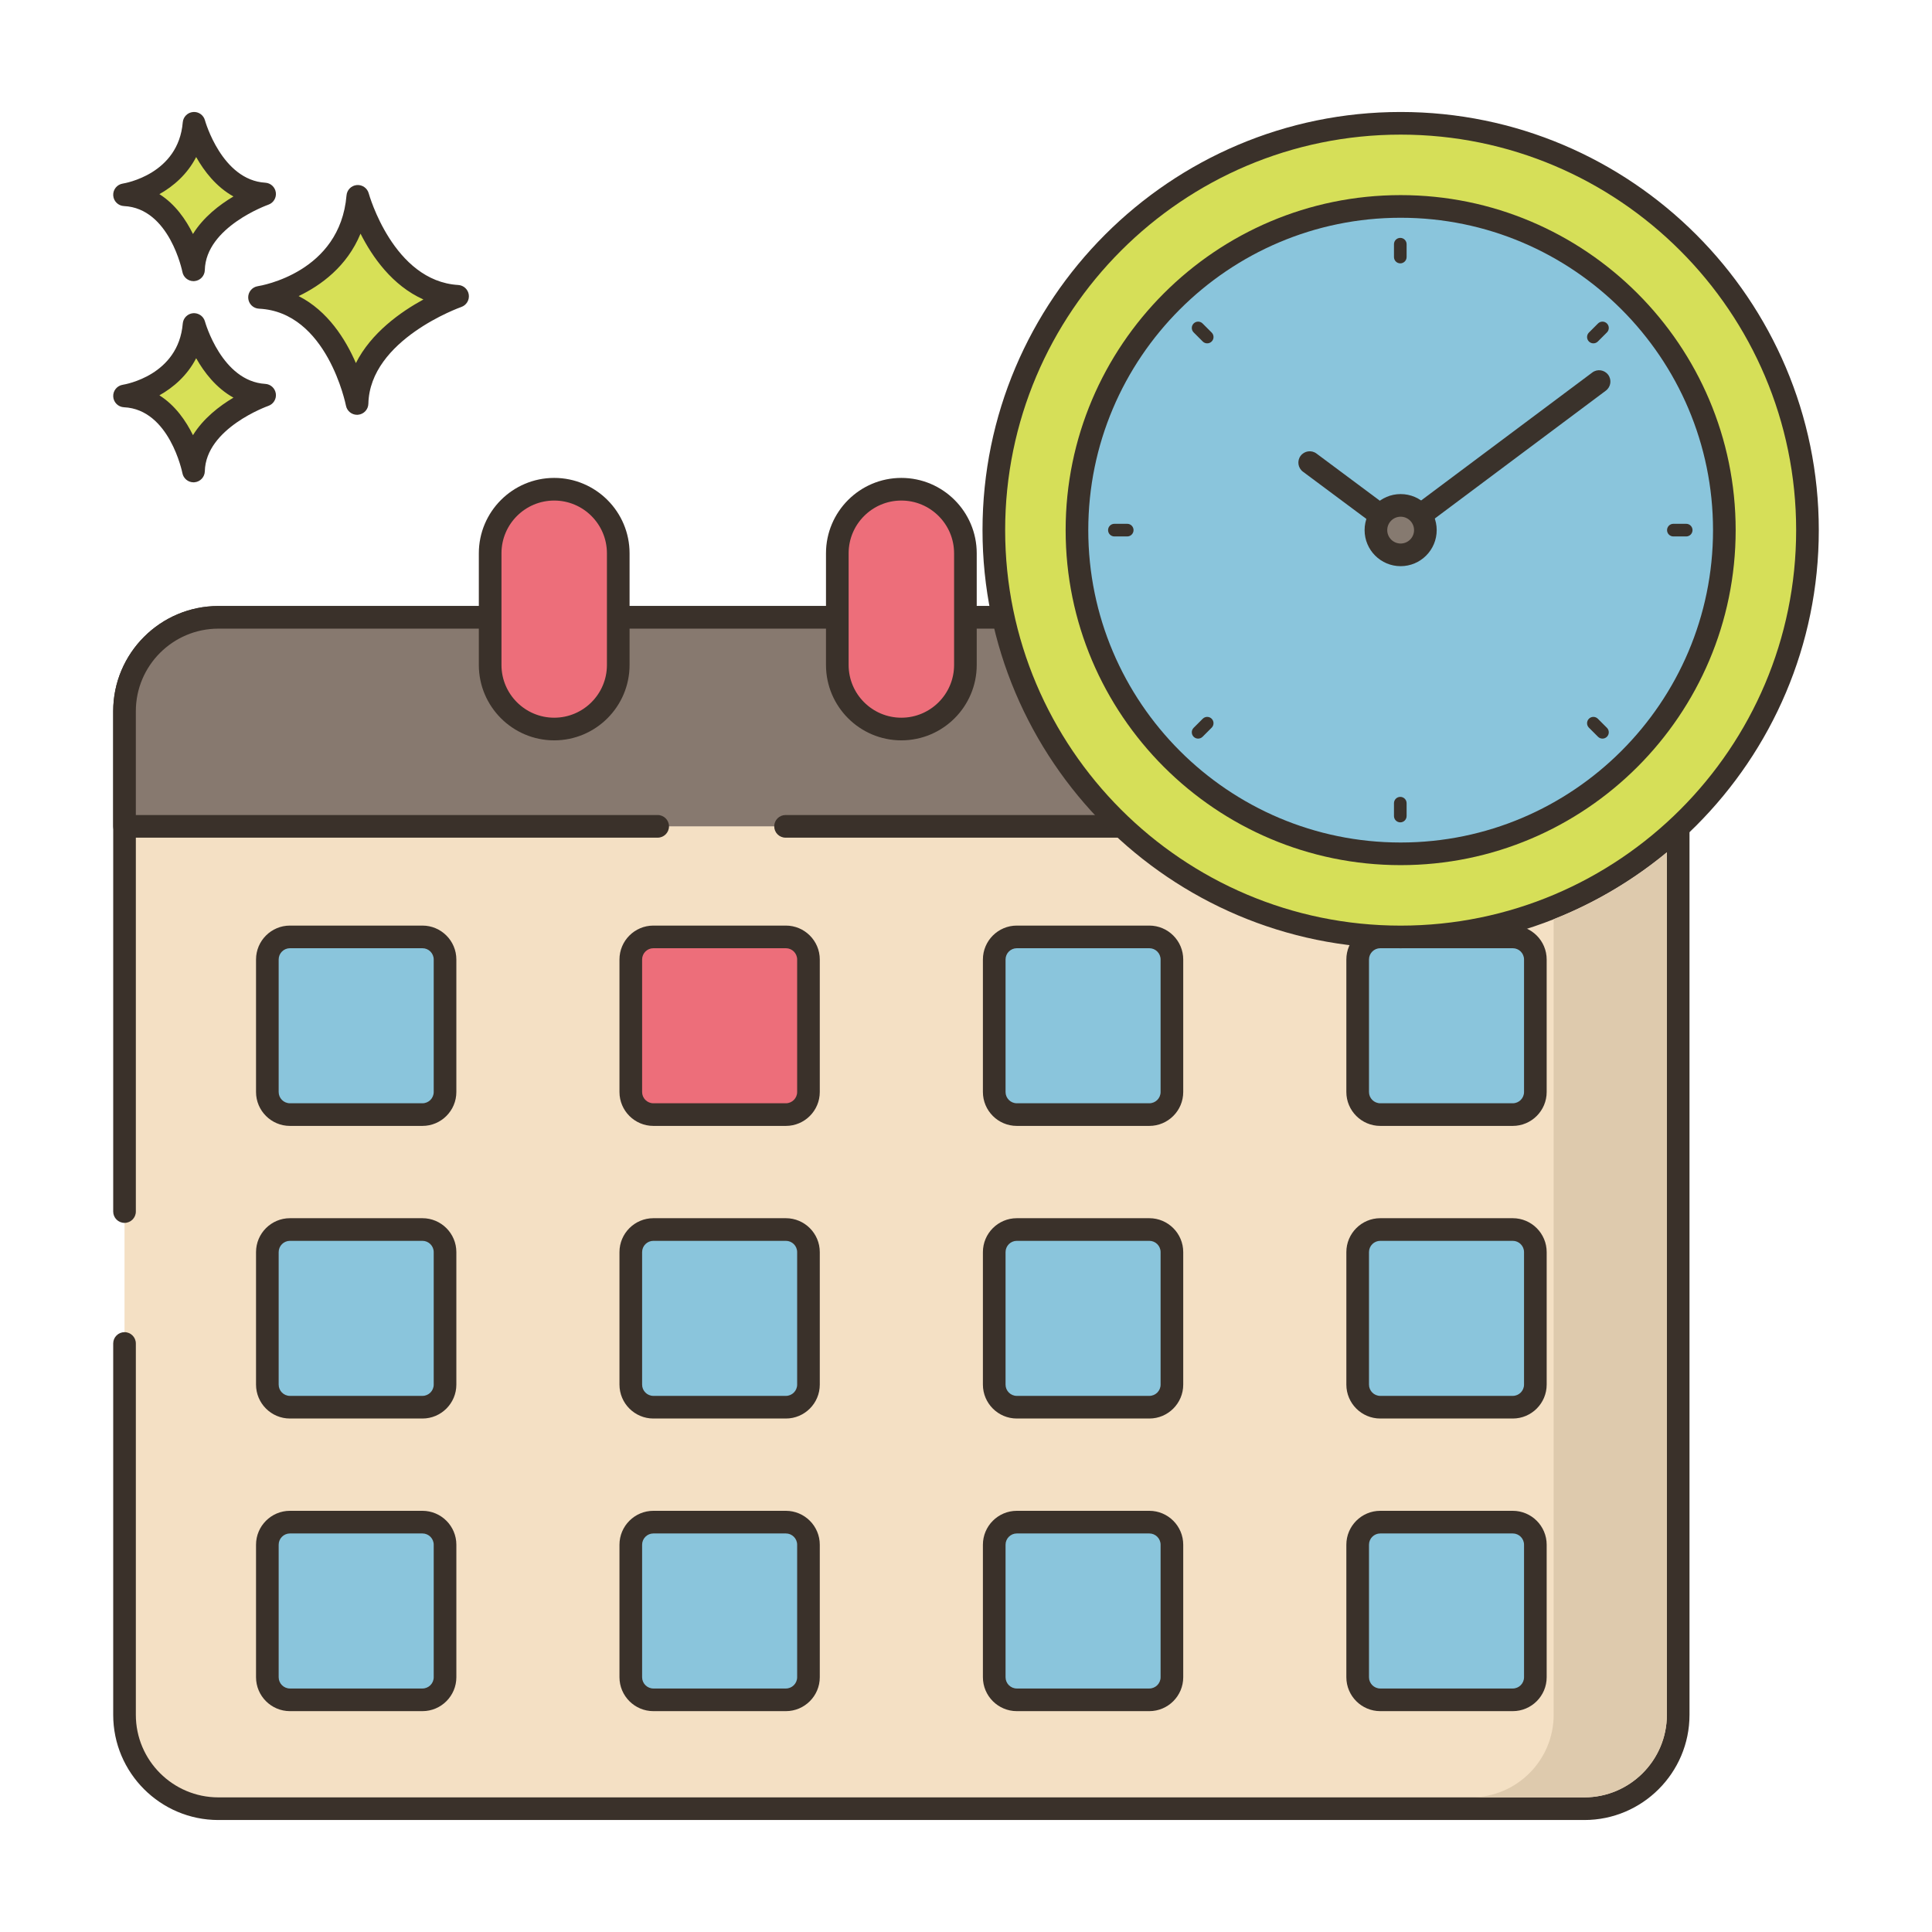 <svg id="Layer_1" height="512" viewBox="0 0 256 256" width="512" xmlns="http://www.w3.org/2000/svg"><g><path d="m47.411 26.015s3.408 12.659 13.222 13.246c0 0-13.1 4.525-13.321 14.202 0 0-2.579-13.572-12.925-14.059 0 0 12.05-1.826 13.024-13.389z" fill="#d7e057"/><path d="m47.311 54.963c-.713 0-1.335-.506-1.472-1.217-.024-.125-2.495-12.419-11.522-12.844-.771-.036-1.388-.65-1.428-1.421-.04-.77.511-1.444 1.273-1.561.441-.068 10.894-1.817 11.754-12.032.061-.726.634-1.301 1.359-1.367.722-.063 1.393.398 1.583 1.101.032.116 3.259 11.626 11.863 12.141.714.042 1.298.583 1.396 1.292.098.708-.319 1.388-.994 1.622-.121.042-12.118 4.311-12.313 12.82-.018.767-.61 1.396-1.374 1.46-.041.004-.084.006-.125.006zm-7.741-15.73c3.878 1.969 6.23 5.745 7.587 8.876 2.026-4.022 5.941-6.787 8.949-8.427-4.134-1.843-6.783-5.651-8.334-8.723-1.794 4.361-5.272 6.869-8.202 8.274z" fill="#3a312a"/><path d="m25.712 42.995s2.411 8.954 9.352 9.369c0 0-9.266 3.201-9.422 10.045 0 0-1.824-9.6-9.142-9.944 0 .001 8.524-1.291 9.212-9.47z" fill="#d7e057"/><path d="m25.641 63.91c-.713 0-1.337-.508-1.472-1.22-.016-.082-1.704-8.442-7.739-8.726-.77-.036-1.387-.65-1.427-1.421-.04-.77.511-1.444 1.273-1.561.295-.047 7.364-1.243 7.942-8.113.061-.725.635-1.303 1.36-1.368.723-.058 1.392.398 1.582 1.102.021.079 2.227 7.92 7.994 8.265.715.042 1.299.584 1.396 1.293.098.709-.319 1.388-.996 1.622-.081.028-8.282 2.953-8.413 8.662-.018.768-.611 1.397-1.376 1.461-.041.002-.083.004-.124.004zm-4.519-11.527c2.107 1.332 3.523 3.394 4.447 5.279 1.376-2.232 3.515-3.872 5.365-4.973-2.287-1.269-3.884-3.35-4.941-5.224-1.174 2.287-3.016 3.876-4.871 4.918z" fill="#3a312a"/><path d="m25.712 16.338s2.411 8.954 9.352 9.37c0 0-9.266 3.201-9.422 10.046 0 0-1.824-9.6-9.142-9.944 0-.002 8.524-1.293 9.212-9.472z" fill="#d7e057"/><path d="m25.641 37.253c-.713 0-1.337-.508-1.472-1.22-.016-.082-1.704-8.442-7.739-8.727-.77-.036-1.388-.65-1.428-1.421-.04-.77.511-1.444 1.273-1.561.295-.047 7.364-1.243 7.942-8.113.061-.726.635-1.303 1.36-1.368.731-.07 1.392.4 1.582 1.102.021.079 2.227 7.92 7.994 8.265.715.042 1.299.584 1.396 1.293.098.709-.319 1.388-.996 1.622-.081.028-8.282 2.953-8.413 8.662-.018.768-.611 1.397-1.376 1.461-.04.003-.082.005-.123.005zm-4.519-11.528c2.107 1.333 3.523 3.395 4.447 5.28 1.376-2.232 3.515-3.872 5.365-4.973-2.287-1.268-3.884-3.35-4.941-5.224-1.174 2.287-3.015 3.876-4.871 4.917z" fill="#3a312a"/><path d="m16.5 178.018v49.206c0 6.869 5.569 12.438 12.438 12.438h180.992c6.869 0 12.438-5.569 12.438-12.438v-132.986c0-6.869-5.569-12.438-12.438-12.438h-180.992c-6.869 0-12.438 5.569-12.438 12.438v66.3z" fill="#f4e0c4"/><path d="m209.93 241.162h-180.992c-7.686 0-13.938-6.252-13.938-13.938v-49.206c0-.828.671-1.5 1.5-1.5s1.5.672 1.5 1.5v49.206c0 6.031 4.907 10.938 10.938 10.938h180.992c6.031 0 10.938-4.906 10.938-10.938v-132.987c0-6.031-4.907-10.938-10.938-10.938h-180.992c-6.031.001-10.938 4.907-10.938 10.938v66.301c0 .828-.671 1.5-1.5 1.5s-1.5-.672-1.5-1.5v-66.301c0-7.685 6.252-13.937 13.938-13.937h180.992c7.686 0 13.938 6.252 13.938 13.938v132.987c0 7.685-6.253 13.937-13.938 13.937z" fill="#3a312a"/><path d="m104.089 109.495h118.278v-15.257c0-6.869-5.569-12.438-12.438-12.438h-180.991c-6.869 0-12.438 5.569-12.438 12.438v15.257h70.646z" fill="#87796f"/><path d="m222.368 110.995h-118.279c-.829 0-1.5-.672-1.5-1.5s.671-1.5 1.5-1.5h116.778v-13.758c0-6.031-4.907-10.938-10.938-10.938h-180.991c-6.031.001-10.938 4.907-10.938 10.938v13.758h69.146c.829 0 1.5.672 1.5 1.5s-.671 1.5-1.5 1.5h-70.646c-.829 0-1.5-.672-1.5-1.5v-15.258c0-7.685 6.252-13.937 13.938-13.937h180.992c7.686 0 13.938 6.252 13.938 13.938v15.258c0 .827-.672 1.499-1.5 1.499z" fill="#3a312a"/><path d="m152.29 147.689h-17.556c-1.654 0-2.994-1.34-2.994-2.994v-17.556c0-1.654 1.34-2.994 2.994-2.994h17.556c1.654 0 2.994 1.34 2.994 2.994v17.556c.001 1.653-1.34 2.994-2.994 2.994z" fill="#8ac5dc"/><path d="m152.29 149.189h-17.556c-2.478 0-4.494-2.016-4.494-4.494v-17.556c0-2.479 2.016-4.494 4.494-4.494h17.556c2.478 0 4.494 2.016 4.494 4.494v17.556c.001 2.478-2.015 4.494-4.494 4.494zm-17.555-23.544c-.824 0-1.494.67-1.494 1.494v17.556c0 .824.67 1.494 1.494 1.494h17.556c.824 0 1.494-.67 1.494-1.494v-17.556c0-.824-.67-1.494-1.494-1.494z" fill="#3a312a"/><path d="m55.975 147.689h-17.556c-1.654 0-2.994-1.34-2.994-2.994v-17.556c0-1.654 1.34-2.994 2.994-2.994h17.556c1.654 0 2.994 1.34 2.994 2.994v17.556c0 1.653-1.341 2.994-2.994 2.994z" fill="#8ac5dc"/><path d="m55.975 149.189h-17.556c-2.478 0-4.494-2.016-4.494-4.494v-17.556c0-2.479 2.016-4.494 4.494-4.494h17.556c2.478 0 4.494 2.016 4.494 4.494v17.556c0 2.478-2.016 4.494-4.494 4.494zm-17.556-23.544c-.824 0-1.494.67-1.494 1.494v17.556c0 .824.67 1.494 1.494 1.494h17.556c.824 0 1.494-.67 1.494-1.494v-17.556c0-.824-.67-1.494-1.494-1.494z" fill="#3a312a"/><path d="m104.133 147.689h-17.556c-1.654 0-2.994-1.34-2.994-2.994v-17.556c0-1.654 1.34-2.994 2.994-2.994h17.555c1.654 0 2.994 1.341 2.994 2.994v17.556c.001 1.653-1.34 2.994-2.993 2.994z" fill="#ed6e7a"/><path d="m104.133 149.189h-17.556c-2.478 0-4.494-2.016-4.494-4.494v-17.556c0-2.479 2.016-4.494 4.494-4.494h17.555c2.478 0 4.494 2.016 4.494 4.494v17.556c0 2.478-2.015 4.494-4.493 4.494zm-17.556-23.544c-.824 0-1.494.67-1.494 1.494v17.556c0 .824.67 1.494 1.494 1.494h17.556c.824 0 1.494-.67 1.494-1.494v-17.556c0-.824-.67-1.494-1.494-1.494z" fill="#3a312a"/><path d="m200.448 147.689h-17.556c-1.654 0-2.994-1.34-2.994-2.994v-17.556c0-1.654 1.34-2.994 2.994-2.994h17.555c1.654 0 2.994 1.341 2.994 2.994v17.556c.001 1.653-1.339 2.994-2.993 2.994z" fill="#8ac5dc"/><path d="m200.448 149.189h-17.556c-2.478 0-4.494-2.016-4.494-4.494v-17.556c0-2.479 2.016-4.494 4.494-4.494h17.556c2.478 0 4.494 2.016 4.494 4.494v17.556c0 2.478-2.016 4.494-4.494 4.494zm-17.555-23.544c-.824 0-1.494.67-1.494 1.494v17.556c0 .824.67 1.494 1.494 1.494h17.556c.824 0 1.494-.67 1.494-1.494v-17.556c0-.824-.67-1.494-1.494-1.494z" fill="#3a312a"/><path d="m55.975 186.462h-17.556c-1.654 0-2.994-1.34-2.994-2.994v-17.555c0-1.654 1.34-2.994 2.994-2.994h17.556c1.654 0 2.994 1.34 2.994 2.994v17.555c0 1.653-1.341 2.994-2.994 2.994z" fill="#8ac5dc"/><path d="m55.975 187.962h-17.556c-2.478 0-4.494-2.016-4.494-4.494v-17.556c0-2.479 2.016-4.494 4.494-4.494h17.556c2.478 0 4.494 2.016 4.494 4.494v17.556c0 2.478-2.016 4.494-4.494 4.494zm-17.556-23.544c-.824 0-1.494.67-1.494 1.494v17.556c0 .824.67 1.494 1.494 1.494h17.556c.824 0 1.494-.67 1.494-1.494v-17.556c0-.824-.67-1.494-1.494-1.494z" fill="#3a312a"/><path d="m104.133 186.462h-17.556c-1.654 0-2.994-1.34-2.994-2.994v-17.555c0-1.654 1.34-2.994 2.994-2.994h17.555c1.654 0 2.994 1.34 2.994 2.994v17.555c.001 1.653-1.34 2.994-2.993 2.994z" fill="#8ac5dc"/><path d="m104.133 187.962h-17.556c-2.478 0-4.494-2.016-4.494-4.494v-17.556c0-2.479 2.016-4.494 4.494-4.494h17.555c2.478 0 4.494 2.016 4.494 4.494v17.556c0 2.478-2.015 4.494-4.493 4.494zm-17.556-23.544c-.824 0-1.494.67-1.494 1.494v17.556c0 .824.67 1.494 1.494 1.494h17.556c.824 0 1.494-.67 1.494-1.494v-17.556c0-.824-.67-1.494-1.494-1.494z" fill="#3a312a"/><path d="m152.29 186.462h-17.556c-1.654 0-2.994-1.34-2.994-2.994v-17.555c0-1.654 1.34-2.994 2.994-2.994h17.556c1.654 0 2.994 1.34 2.994 2.994v17.555c.001 1.653-1.34 2.994-2.994 2.994z" fill="#8ac5dc"/><path d="m152.29 187.962h-17.556c-2.478 0-4.494-2.016-4.494-4.494v-17.556c0-2.479 2.016-4.494 4.494-4.494h17.556c2.478 0 4.494 2.016 4.494 4.494v17.556c.001 2.478-2.015 4.494-4.494 4.494zm-17.555-23.544c-.824 0-1.494.67-1.494 1.494v17.556c0 .824.67 1.494 1.494 1.494h17.556c.824 0 1.494-.67 1.494-1.494v-17.556c0-.824-.67-1.494-1.494-1.494z" fill="#3a312a"/><path d="m200.448 186.462h-17.556c-1.654 0-2.994-1.34-2.994-2.994v-17.555c0-1.654 1.34-2.994 2.994-2.994h17.555c1.654 0 2.994 1.34 2.994 2.994v17.555c.001 1.653-1.339 2.994-2.993 2.994z" fill="#8ac5dc"/><path d="m200.448 187.962h-17.555c-2.478 0-4.494-2.016-4.494-4.494v-17.556c0-2.479 2.016-4.494 4.494-4.494h17.556c2.478 0 4.494 2.016 4.494 4.494v17.556c-.001 2.478-2.017 4.494-4.495 4.494zm-17.555-23.544c-.824 0-1.494.67-1.494 1.494v17.556c0 .824.67 1.494 1.494 1.494h17.555c.824 0 1.494-.67 1.494-1.494v-17.556c0-.824-.67-1.494-1.494-1.494z" fill="#3a312a"/><path d="m55.975 225.235h-17.556c-1.654 0-2.994-1.341-2.994-2.994v-17.556c0-1.654 1.34-2.994 2.994-2.994h17.556c1.654 0 2.994 1.341 2.994 2.994v17.556c0 1.654-1.341 2.994-2.994 2.994z" fill="#8ac5dc"/><path d="m55.975 226.735h-17.556c-2.478 0-4.494-2.016-4.494-4.494v-17.556c0-2.479 2.016-4.494 4.494-4.494h17.556c2.479 0 4.495 2.016 4.495 4.494v17.556c-.001 2.479-2.017 4.494-4.495 4.494zm-17.556-23.544c-.824 0-1.494.67-1.494 1.494v17.556c0 .824.67 1.494 1.494 1.494h17.556c.824 0 1.494-.67 1.494-1.494v-17.556c0-.824-.67-1.494-1.495-1.494z" fill="#3a312a"/><path d="m104.133 225.235h-17.556c-1.654 0-2.994-1.341-2.994-2.994v-17.556c0-1.654 1.34-2.994 2.994-2.994h17.555c1.654 0 2.994 1.341 2.994 2.994v17.556c.001 1.654-1.34 2.994-2.993 2.994z" fill="#8ac5dc"/><path d="m104.133 226.735h-17.556c-2.478 0-4.494-2.016-4.494-4.494v-17.556c0-2.479 2.016-4.494 4.494-4.494h17.555c2.478 0 4.494 2.016 4.494 4.494v17.556c0 2.479-2.015 4.494-4.493 4.494zm-17.556-23.544c-.824 0-1.494.67-1.494 1.494v17.556c0 .824.67 1.494 1.494 1.494h17.556c.824 0 1.494-.67 1.494-1.494v-17.556c0-.824-.67-1.494-1.494-1.494z" fill="#3a312a"/><path d="m152.29 225.235h-17.556c-1.654 0-2.994-1.341-2.994-2.994v-17.556c0-1.654 1.34-2.994 2.994-2.994h17.556c1.654 0 2.994 1.341 2.994 2.994v17.556c.001 1.654-1.34 2.994-2.994 2.994z" fill="#8ac5dc"/><path d="m152.29 226.735h-17.556c-2.478 0-4.494-2.016-4.494-4.494v-17.556c0-2.479 2.016-4.494 4.494-4.494h17.556c2.478 0 4.494 2.016 4.494 4.494v17.556c.001 2.479-2.015 4.494-4.494 4.494zm-17.555-23.544c-.824 0-1.494.67-1.494 1.494v17.556c0 .824.67 1.494 1.494 1.494h17.556c.824 0 1.494-.67 1.494-1.494v-17.556c0-.824-.67-1.494-1.494-1.494z" fill="#3a312a"/><path d="m200.448 225.235h-17.556c-1.654 0-2.994-1.341-2.994-2.994v-17.556c0-1.654 1.34-2.994 2.994-2.994h17.555c1.654 0 2.994 1.341 2.994 2.994v17.556c.001 1.654-1.339 2.994-2.993 2.994z" fill="#8ac5dc"/><path d="m200.448 226.735h-17.556c-2.478 0-4.494-2.016-4.494-4.494v-17.556c0-2.479 2.016-4.494 4.494-4.494h17.556c2.478 0 4.494 2.016 4.494 4.494v17.556c0 2.479-2.016 4.494-4.494 4.494zm-17.555-23.544c-.824 0-1.494.67-1.494 1.494v17.556c0 .824.67 1.494 1.494 1.494h17.556c.824 0 1.494-.67 1.494-1.494v-17.556c0-.824-.67-1.494-1.494-1.494z" fill="#3a312a"/><path d="m165.434 96.601c-4.687 0-8.487-3.8-8.487-8.487v-14.801c0-4.687 3.799-8.487 8.487-8.487 4.687 0 8.487 3.8 8.487 8.487v14.801c-.001 4.687-3.8 8.487-8.487 8.487z" fill="#ed6e7a"/><path d="m165.434 98.101c-5.506 0-9.986-4.479-9.986-9.986v-14.802c0-5.507 4.48-9.987 9.986-9.987 5.507 0 9.987 4.48 9.987 9.987v14.801c-.001 5.507-4.481 9.987-9.987 9.987zm0-31.775c-3.852 0-6.986 3.135-6.986 6.987v14.801c0 3.852 3.134 6.986 6.986 6.986s6.987-3.134 6.987-6.986v-14.801c-.001-3.852-3.135-6.987-6.987-6.987z" fill="#3a312a"/><path d="m119.434 96.601c-4.687 0-8.487-3.8-8.487-8.487v-14.801c0-4.687 3.799-8.487 8.487-8.487 4.687 0 8.487 3.8 8.487 8.487v14.801c-.001 4.687-3.8 8.487-8.487 8.487z" fill="#ed6e7a"/><path d="m119.434 98.101c-5.506 0-9.986-4.479-9.986-9.986v-14.802c0-5.507 4.48-9.987 9.986-9.987 5.507 0 9.987 4.48 9.987 9.987v14.801c-.001 5.507-4.481 9.987-9.987 9.987zm0-31.775c-3.852 0-6.986 3.135-6.986 6.987v14.801c0 3.852 3.134 6.986 6.986 6.986 3.853 0 6.987-3.134 6.987-6.986v-14.801c-.001-3.852-3.135-6.987-6.987-6.987z" fill="#3a312a"/><path d="m73.434 96.601c-4.687 0-8.487-3.8-8.487-8.487v-14.801c0-4.687 3.799-8.487 8.487-8.487 4.687 0 8.487 3.8 8.487 8.487v14.801c-.001 4.687-3.8 8.487-8.487 8.487z" fill="#ed6e7a"/><path d="m73.434 98.101c-5.506 0-9.986-4.479-9.986-9.986v-14.802c0-5.507 4.48-9.987 9.986-9.987 5.507 0 9.987 4.48 9.987 9.987v14.801c-.001 5.507-4.481 9.987-9.987 9.987zm0-31.775c-3.852 0-6.986 3.135-6.986 6.987v14.801c0 3.852 3.134 6.986 6.986 6.986 3.853 0 6.987-3.134 6.987-6.986v-14.801c-.001-3.852-3.135-6.987-6.987-6.987z" fill="#3a312a"/><path d="m239.5 70.244c0 29.772-24.134 53.907-53.907 53.907-29.769 0-53.905-24.134-53.905-53.907 0-29.771 24.136-53.906 53.905-53.906 29.773 0 53.907 24.135 53.907 53.906z" fill="#d6df58"/><path d="m185.593 125.65c-30.551 0-55.405-24.855-55.405-55.406s24.855-55.406 55.405-55.406c30.552 0 55.407 24.856 55.407 55.406 0 30.551-24.856 55.406-55.407 55.406zm0-107.812c-28.896 0-52.405 23.51-52.405 52.406s23.509 52.406 52.405 52.406c28.897 0 52.407-23.51 52.407-52.406s-23.51-52.406-52.407-52.406z" fill="#3a312a"/><path d="m228.484 70.244c0 23.688-19.202 42.891-42.892 42.891-23.686 0-42.89-19.202-42.89-42.891 0-23.687 19.204-42.89 42.89-42.89 23.69-.001 42.892 19.202 42.892 42.89z" fill="#8ac5dc"/><path d="m185.593 114.635c-24.477 0-44.39-19.913-44.39-44.391s19.913-44.391 44.39-44.391 44.392 19.913 44.392 44.391c-.001 24.478-19.915 44.391-44.392 44.391zm0-85.781c-22.822 0-41.39 18.567-41.39 41.391 0 22.823 18.567 41.391 41.39 41.391s41.392-18.567 41.392-41.391c-.001-22.824-18.569-41.391-41.392-41.391z" fill="#3a312a"/><g fill="#3a322b"><path d="m185.557 71.744c-.315 0-.63-.099-.896-.297l-12.015-8.947c-.665-.495-.802-1.435-.307-2.099.496-.665 1.435-.802 2.099-.308l11.117 8.279 25.435-19.015c.661-.498 1.603-.361 2.099.303s.36 1.604-.303 2.1l-26.331 19.685c-.266.2-.582.299-.898.299z"/><path d="m185.546 31.521c-.462 0-.837.375-.837.838v1.701c0 .463.375.837.837.837.463 0 .837-.375.837-.837v-1.701c0-.463-.375-.838-.837-.838z"/><path d="m185.546 105.59c-.462 0-.837.375-.837.838v1.701c0 .463.375.838.837.838.463 0 .837-.375.837-.838v-1.701c0-.463-.375-.838-.837-.838z"/><path d="m224.268 70.244c0-.462-.375-.837-.837-.837h-1.701c-.462 0-.837.375-.837.837 0 .463.375.838.837.838h1.701c.462-.001.837-.376.837-.838z"/><path d="m150.2 70.244c0-.462-.375-.837-.837-.837h-1.701c-.463 0-.837.375-.837.837 0 .463.375.838.837.838h1.701c.462-.001.837-.376.837-.838z"/><path d="m212.927 42.863c-.327-.327-.857-.327-1.184 0l-1.203 1.203c-.327.327-.327.857 0 1.184s.857.327 1.184 0l1.203-1.203c.327-.327.327-.857 0-1.184z"/><path d="m160.553 95.237c-.327-.327-.857-.327-1.185 0l-1.203 1.203c-.327.327-.327.857 0 1.185.327.327.857.327 1.184 0l1.203-1.203c.327-.327.327-.858.001-1.185z"/><path d="m212.927 97.625c.327-.327.327-.857 0-1.185l-1.203-1.203c-.327-.327-.857-.327-1.184 0s-.327.857 0 1.184l1.203 1.203c.326.328.857.328 1.184.001z"/><path d="m160.553 45.25c.327-.327.327-.857 0-1.184l-1.203-1.203c-.327-.327-.857-.327-1.184 0s-.327.857 0 1.185l1.203 1.203c.326.327.856.327 1.184-.001z"/></g><path d="m188.87 70.244c0 1.81-1.467 3.277-3.277 3.277-1.809 0-3.277-1.467-3.277-3.277s1.467-3.277 3.277-3.277 3.277 1.467 3.277 3.277z" fill="#867a70"/><path d="m185.593 75.021c-2.634 0-4.776-2.143-4.776-4.776 0-2.634 2.143-4.777 4.776-4.777 2.634 0 4.777 2.144 4.777 4.777.001 2.633-2.143 4.776-4.777 4.776zm0-6.554c-.98 0-1.776.797-1.776 1.777 0 .979.797 1.776 1.776 1.776.98 0 1.777-.797 1.777-1.776.001-.98-.797-1.777-1.777-1.777z" fill="#3a322b"/><path d="m205.867 121.798v105.43c0 6.03-4.91 10.93-10.94 10.93h15c6.03 0 10.94-4.9 10.94-10.93v-114.29c-4.47 3.69-9.53 6.7-15 8.86z" fill="#decaad"/></g></svg>